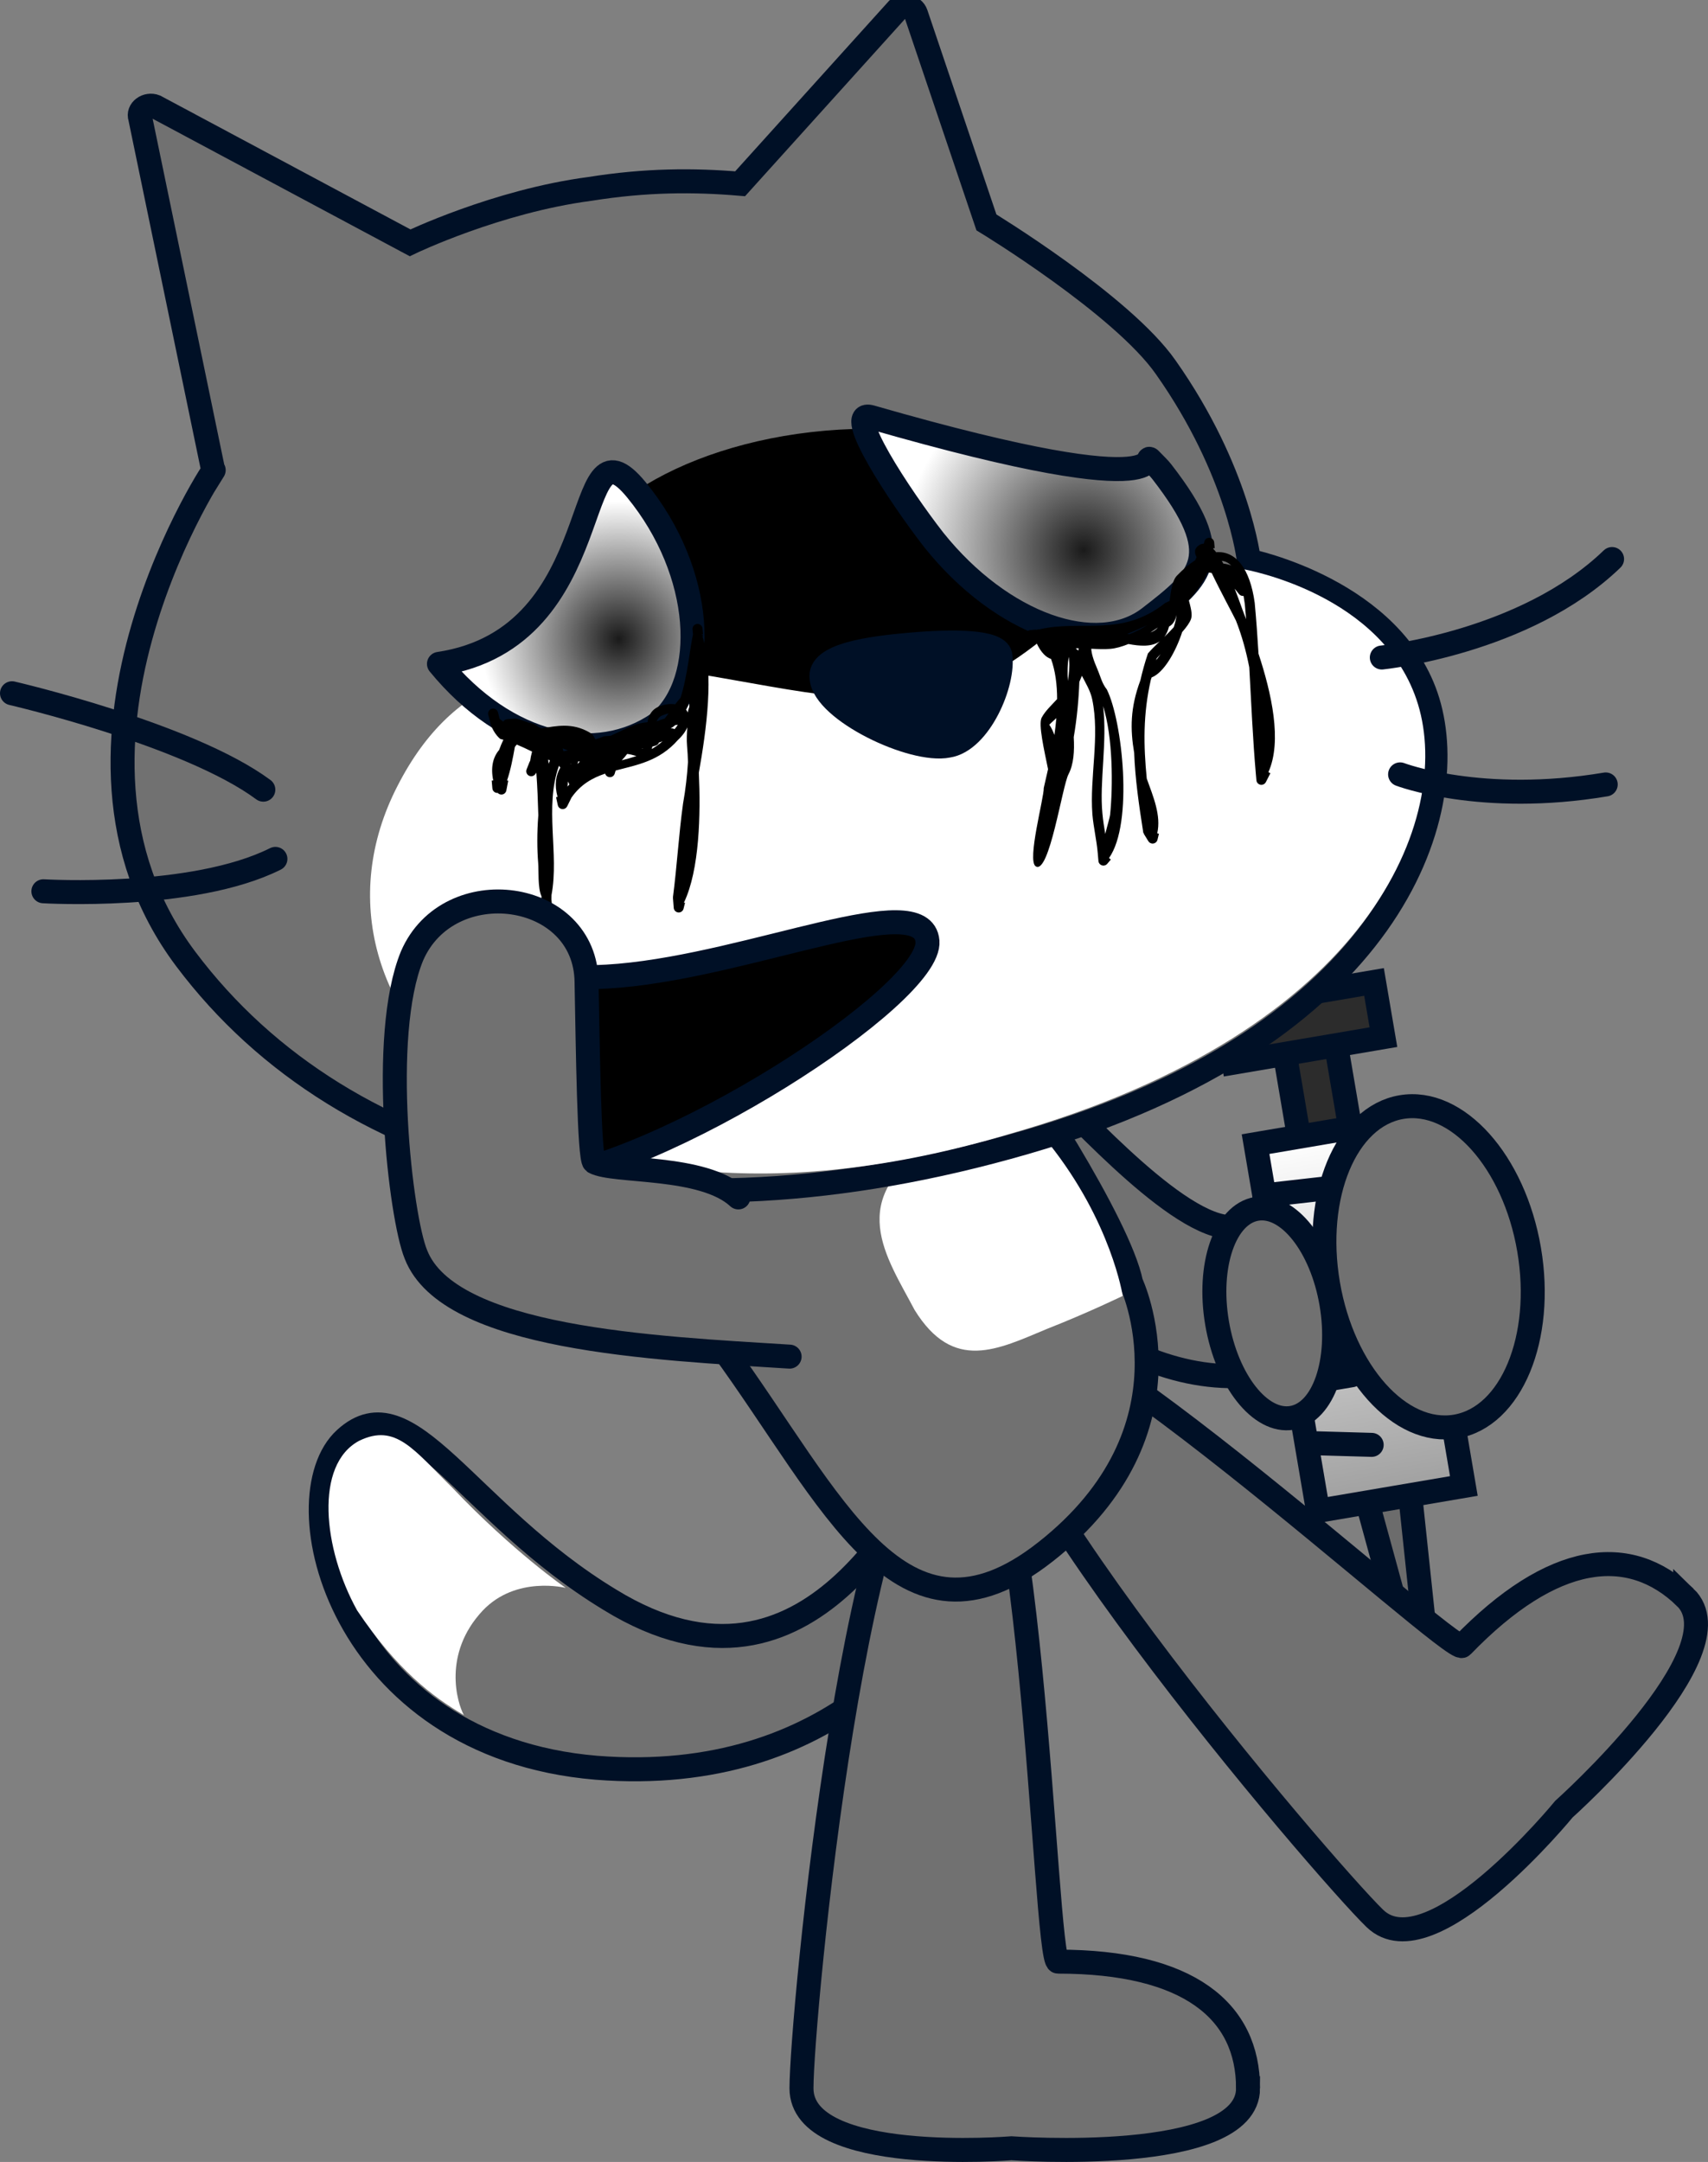 <svg version="1.1" xmlns="http://www.w3.org/2000/svg" xmlns:xlink="http://www.w3.org/1999/xlink" width="85.417" height="108.101" viewBox="0,0,85.417,108.101"><rect x="0" y="0" width="85.417" height="108.101" fill="#808080" stroke="none"/><defs><linearGradient x1="246.344" y1="189.211" x2="249.465" y2="207.547" gradientUnits="userSpaceOnUse" id="color-1"><stop offset="0" stop-color="#ffffff"/><stop offset="1" stop-color="#9f9f9f"/></linearGradient><radialGradient cx="234.095" cy="160.133" r="9.005" gradientUnits="userSpaceOnUse" id="color-2"><stop offset="0" stop-color="#1a1a1a"/><stop offset="1" stop-color="#ffffff"/></radialGradient><radialGradient cx="210.849" cy="164.576" r="6.894" gradientUnits="userSpaceOnUse" id="color-3"><stop offset="0" stop-color="#1a1a1a"/><stop offset="1" stop-color="#ffffff"/></radialGradient></defs><g transform="translate(-179.905,-132.624)"><g data-paper-data="{&quot;isPaintingLayer&quot;:true}" stroke-miterlimit="10" stroke-dasharray="" stroke-dashoffset="0" style="mix-blend-mode: normal"><path d="M232.228,186.908c1.598,1.45 6.994,7.578 9.592,7.047c2.462,-0.543 6.423,-6.405 9.782,-3.007c3.296,3.323 -1.48,7.458 -6.437,9.715c-6.398,2.958 -15.464,-3.008 -16.609,-10.42c-0.32,-2.649 2.012,-4.859 3.672,-3.335z" data-paper-data="{&quot;index&quot;:null}" fill="#717171" fill-rule="evenodd" stroke="#001026" stroke-width="1.2" stroke-linecap="round" stroke-linejoin="round"/><g fill-rule="nonzero" stroke="#001026" stroke-width="1.2" stroke-linejoin="miter"><g><g><path d="M245.805,194.983l-1.812,-10.647l2.563,-0.436l1.812,10.647z" fill="#2c2c2c" stroke-linecap="butt"/><path d="M247.91,206.366l2.374,-0.35l1.563,14.729z" fill="#6c6c6c" stroke-linecap="butt"/><path d="M245.817,208.168l-3.121,-18.336l7.295,-1.242l3.121,18.336z" fill="url(#color-1)" stroke-linecap="butt"/><path d="M246.715,191.988l-3.583,0.407" fill="none" stroke-linecap="round"/><path d="M247.286,195.34l-3.188,0.34" fill="none" stroke-linecap="round"/><path d="M244.303,198.079l2.827,-0.075" fill="none" stroke-linecap="round"/><path d="M247.504,201.389l-2.169,0.369" fill="none" stroke-linecap="round"/><path d="M245.444,204.782l3.058,0.088" fill="none" stroke-linecap="round"/></g><path d="M241.598,185.758l-0.47,-2.76l7.492,-1.275l0.47,2.76z" fill="#2c2c2c" stroke-linecap="butt"/></g><path d="M246.489,197.808c0.491,2.886 -0.391,5.443 -1.97,5.711c-1.579,0.269 -3.257,-1.853 -3.748,-4.738c-0.491,-2.886 0.391,-5.443 1.97,-5.711c1.579,-0.269 3.257,1.853 3.748,4.738z" fill="#717171" stroke-linecap="butt"/><path d="M256.376,195.111c0.751,4.41 -0.892,8.368 -3.669,8.841c-2.777,0.473 -5.636,-2.719 -6.387,-7.13c-0.751,-4.41 0.892,-8.368 3.669,-8.841c2.777,-0.473 5.636,2.719 6.387,7.13z" fill="#717171" stroke-linecap="butt"/></g><g fill-rule="evenodd"><path d="M226.337,206.828c0.961,0.276 3.838,-0.396 2.374,3.47c-1.604,3.847 -7.113,11.649 -18.977,10.717c-12.844,-1.068 -15.835,-13.476 -12.567,-16.449c3.188,-2.913 6.055,3.695 13.233,8.046c10.326,6.358 14.976,-6.061 15.937,-5.785z" fill="#717171" stroke="#001026" stroke-width="1.2" stroke-linecap="round" stroke-linejoin="round"/><path d="M202.538,207.025c3.053,3.208 5.66,4.997 5.66,4.997c0,0 -2.483,-0.63 -4.155,1.137c-2.011,2.148 -1.281,4.605 -0.939,5.224c-1.584,-0.934 -3.329,-2.247 -5.341,-5.238c-1.713,-3.093 -2.13,-7.291 0.106,-8.48c1.836,-0.887 2.722,0.449 4.67,2.361z" fill="#ffffff" stroke="none" stroke-width="1" stroke-linecap="butt" stroke-linejoin="miter"/></g><path d="M264.181,212.489c2.78,2.686 -6.065,10.595 -6.065,10.595c0,0 -6.673,8.153 -9.453,5.467c-2.481,-2.398 -21.748,-24.83 -19.521,-29.566c1.724,-3.667 23.395,16.442 23.883,15.936c4.541,-4.7 8.375,-5.118 11.156,-2.431z" fill="#717171" fill-rule="nonzero" stroke="#001026" stroke-width="1.2" stroke-linecap="butt" stroke-linejoin="miter"/><path d="M242.32,237.042c0,3.866 -11.833,3 -11.833,3c0,0 -10.5,0.866 -10.5,-3c0,-3.451 2.745,-32.893 7.699,-34.582c3.835,-1.308 4.432,28.249 5.134,28.249c6.535,0 9.5,2.467 9.5,6.333z" fill="#717171" fill-rule="nonzero" stroke="#001026" stroke-width="1.2" stroke-linecap="butt" stroke-linejoin="miter"/><g fill-rule="evenodd"><path d="M232.179,210.227c-7.223,5.676 -10.609,-2.604 -16.175,-10.23c-3.035,-4.099 -5.299,-10.225 -1.641,-15.13c1.911,-2.857 6.903,1.023 7.757,-1.007c1.326,-3.024 5.404,-0.422 7.276,1.464c0,0 2.741,2.852 3.9,4.842c1.481,2.475 2.877,5.131 3.175,6.601c0,0 3.49,7.346 -4.291,13.461z" fill="#717171" stroke="#001026" stroke-width="1.2" stroke-linecap="round" stroke-linejoin="round"/><path d="M236.052,197.422c0,0 -1.728,0.84 -3.769,1.642c-2.484,1.034 -4.697,2.197 -6.639,-0.94c-1.395,-2.656 -3.556,-5.564 0.994,-8.385c4.284,-2.725 5.727,0.064 5.727,0.064c3.121,3.918 3.687,7.619 3.687,7.619z" fill="#ffffff" stroke="none" stroke-width="1" stroke-linecap="butt" stroke-linejoin="miter"/></g><g data-paper-data="{&quot;index&quot;:null}"><g><path d="M224.789,133.092c0.281,-0.225 0.788,-0.169 0.923,0.22l3.524,10.432c0,0 6.786,4.123 8.967,7.245c3.668,5.2 4.16,9.674 4.16,9.674c0,0 7.256,1.472 8.949,7.046c1.693,5.573 -1.747,16.716 -20.153,22.043c-18.405,5.327 -33.893,1.565 -41.961,-9.172c-8.068,-10.737 1.902,-25.262 1.374,-24.413l-3.655,-17.648c-0.135,-0.39 0.337,-0.732 0.753,-0.568l12.743,6.814c0,0 4.334,-2.086 8.999,-2.696c2.772,-0.444 5.18,-0.454 7.506,-0.256z" fill="#717171" fill-rule="evenodd" stroke="#001026" stroke-width="1.2" stroke-linecap="butt" stroke-linejoin="miter"/><path d="M235.381,160.316c0.356,4.058 -5.433,7.879 -12.929,8.536c-7.496,0.657 -13.861,-2.1 -14.217,-6.157c-0.356,-4.058 5.433,-7.879 12.929,-8.536c7.496,-0.657 13.861,2.1 14.217,6.157z" fill="#000000" fill-rule="nonzero" stroke="none" stroke-width="NaN" stroke-linecap="butt" stroke-linejoin="miter"/><path d="M242.099,161.088c0,0 7.031,1.191 8.724,6.764c1.693,5.573 -2.19,16.253 -20.404,21.463c-23.671,7.093 -36.384,-6.248 -30.635,-17.392c5.74,-11.244 17.991,-3.183 26.306,-4.514c7.129,-1.127 7.376,-7.472 16.009,-6.322z" fill="#ffffff" fill-rule="evenodd" stroke="none" stroke-width="1" stroke-linecap="butt" stroke-linejoin="miter"/><path d="M260.524,160.577c-4.35,4.196 -11.514,4.924 -11.514,4.924" fill="none" fill-rule="evenodd" stroke="#001026" stroke-width="1.2" stroke-linecap="round" stroke-linejoin="round"/><path d="M260.207,171.848c-6.232,1.048 -10.283,-0.504 -10.283,-0.504" fill="none" fill-rule="evenodd" stroke="#001026" stroke-width="1.2" stroke-linecap="round" stroke-linejoin="round"/><path d="M225.464,164.854c2.092,-0.183 4.301,-0.176 4.462,0.512c0.222,1.386 -1.028,4.306 -2.613,4.545c-1.776,0.356 -6.178,-1.767 -6.318,-3.361c-0.204,-1.187 2.477,-1.522 4.469,-1.697z" fill="#001026" fill-rule="evenodd" stroke="#001026" stroke-width="1.2" stroke-linecap="round" stroke-linejoin="round"/><path d="M180.505,167.288c0,0 8.812,2.039 12.569,4.821" fill="none" fill-rule="evenodd" stroke="#001026" stroke-width="1.2" stroke-linecap="round" stroke-linejoin="round"/><path d="M193.678,175.57c-4.135,2.069 -11.603,1.619 -11.603,1.619" fill="none" fill-rule="evenodd" stroke="#001026" stroke-width="1.2" stroke-linecap="round" stroke-linejoin="round"/><path d="M238.005,156.208c3.282,4.23 2.019,5.262 -0.613,7.299c-2.632,2.038 -7.398,0.347 -10.779,-3.874c-1.704,-2.183 -4.576,-6.564 -3.15,-6.153c16.217,4.667 13.372,1.475 14.044,2.196c0.166,0.178 0.348,0.339 0.498,0.532z" fill="url(#color-2)" fill-rule="evenodd" stroke="#001026" stroke-width="1.2" stroke-linecap="round" stroke-linejoin="round"/><path d="M211.737,157.123c3.373,4.121 3.645,9.518 1.121,11.647c-3.122,2.181 -7.627,1.17 -11,-2.951c8.722,-1.306 6.506,-12.817 9.879,-8.696z" fill="url(#color-3)" fill-rule="evenodd" stroke="#001026" stroke-width="1.2" stroke-linecap="round" stroke-linejoin="round"/><path d="M226.287,179.684c0.235,2.682 -13.238,11.425 -19.977,12.015c-6.74,0.591 -4.194,-7.194 -4.429,-9.877c-0.235,-2.682 2.259,0.178 8.998,-0.412c6.74,-0.591 15.173,-4.409 15.408,-1.727z" fill="#000000" fill-rule="nonzero" stroke="#001026" stroke-width="1.2" stroke-linecap="butt" stroke-linejoin="miter"/></g><path d="M209.632,169.513c0.02,0.023 0.039,0.049 0.057,0.08c0.132,-0.038 0.269,-0.087 0.409,-0.15c0.117,-0.011 0.236,-0.021 0.354,-0.032c0.431,-0.198 0.838,-0.403 1.05,-0.475c0.246,-0.125 0.518,-0.172 0.784,-0.201c0.064,-0.36 0.218,-0.675 0.682,-0.824c0.262,-0.084 0.5,-0.103 0.703,-0.07c0.088,-0.116 0.177,-0.226 0.266,-0.322c0.351,-1.071 0.488,-2.608 0.625,-3.163l-0.023,-0.262c-0.012,-0.138 0.09,-0.259 0.227,-0.271c0.138,-0.012 0.259,0.09 0.271,0.227l0.026,0.292l-0.063,0.006c0.002,0.007 0.005,0.014 0.007,0.021l0.056,0.014c-0.007,0.03 -0.014,0.061 -0.02,0.093c0.581,1.819 0.191,4.636 -0.189,6.786c0.096,2.072 0.035,4.86 -0.744,6.492l0.052,0.013l-0.071,0.287c-0.023,0.104 -0.111,0.185 -0.222,0.194c-0.138,0.012 -0.259,-0.09 -0.271,-0.227c-0,-0.001 -0,-0.002 -0,-0.002l-0.039,-0.498l0.008,-0.001l-0.009,-0.026c0.205,-1.573 0.29,-3.126 0.506,-4.689c0.131,-0.725 0.204,-1.409 0.247,-2.078c-0.008,-0.271 -0.023,-0.542 -0.047,-0.812c-0.026,-0.309 -0.009,-0.616 0.013,-0.922c-0.087,0.204 -0.241,0.42 -0.473,0.635c-0.936,1.066 -2.064,1.245 -3.111,1.524l-0.045,0.15c-0.027,0.098 -0.112,0.173 -0.219,0.182c-0.12,0.011 -0.228,-0.066 -0.261,-0.177c-0.634,0.214 -1.218,0.533 -1.683,1.199l-0.214,0.432c-0.037,0.077 -0.113,0.134 -0.204,0.142c-0.128,0.011 -0.242,-0.076 -0.267,-0.199l-0.086,-0.395l0.074,-0.016c-0.162,-0.603 -0.09,-1.082 0.139,-1.464c-0.022,-0.031 -0.044,-0.062 -0.067,-0.093c-0.74,2.079 0.017,4.385 -0.374,6.463c-0.001,0.072 -0.003,0.145 -0.004,0.218l0.025,0.282c0.012,0.138 -0.09,0.259 -0.227,0.271c-0.138,0.012 -0.259,-0.09 -0.271,-0.227l-0.026,-0.292l0.006,-0.001l-0.007,-0.013c0.001,-0.059 0.002,-0.118 0.003,-0.176c-0.193,-0.41 -0.134,-1.3 -0.165,-1.663c-0.055,-0.657 -0.063,-1.514 0.007,-2.386c-0.021,-0.714 -0.046,-1.432 -0.1,-2.131l-0.045,0.067c-0.041,0.061 -0.108,0.104 -0.187,0.111c-0.138,0.012 -0.259,-0.09 -0.271,-0.227c-0.004,-0.042 0.003,-0.082 0.018,-0.118l0.159,-0.402l0.014,0.006c0.021,-0.159 0.051,-0.316 0.094,-0.469c0.002,-0.007 0.004,-0.013 0.006,-0.021c-0.254,-0.125 -0.51,-0.245 -0.764,-0.351c-0.003,0.003 -0.007,0.007 -0.01,0.01c-0.032,0.034 -0.061,0.071 -0.088,0.112c-0.102,0.571 -0.207,1.131 -0.39,1.673l0.059,0.011l-0.094,0.485c-0.019,0.109 -0.109,0.197 -0.225,0.207c-0.081,0.007 -0.155,-0.025 -0.206,-0.08c-0.136,0.011 -0.256,-0.091 -0.268,-0.227l-0.034,-0.39l0.077,-0.007c-0.14,-0.666 -0.004,-1.177 0.294,-1.524c0.063,-0.176 0.135,-0.348 0.214,-0.511c-0.053,-0.015 -0.105,-0.029 -0.158,-0.042c-0.217,-0.184 -0.373,-0.444 -0.471,-0.711l-0,-0.01l-0.002,0.001l-0.124,-0.48c-0.004,-0.015 -0.007,-0.03 -0.008,-0.045c-0.012,-0.138 0.09,-0.259 0.227,-0.271c0.125,-0.011 0.237,0.072 0.265,0.191l0.084,0.324c0.06,0.049 0.119,0.095 0.178,0.136c0.04,-0.066 0.11,-0.113 0.192,-0.12l0.39,-0.034l0.001,0.014l0.039,-0.015c0.23,0.053 0.448,0.125 0.659,0.209c0.182,0.028 0.352,0.092 0.468,0.203c0.055,0.026 0.11,0.052 0.165,0.078c0.755,-0.113 1.525,-0.304 2.413,0.212c0.116,0.068 0.192,0.157 0.236,0.26zM212.05,170.042c-0.016,0.006 -0.031,0.012 -0.047,0.019c0.021,0.002 0.035,0.001 0.038,-0.004c0.003,-0.005 0.006,-0.01 0.009,-0.015zM214.377,167.977c0.001,-0.092 0.002,-0.185 0.003,-0.278c-0.05,0.143 -0.105,0.28 -0.165,0.409c0.04,0.052 0.072,0.101 0.097,0.147c0,-0.011 -0,-0.021 -0,-0.032c-0,-0.064 0.031,-0.155 0.064,-0.245zM213.802,168.865c-0.042,0.006 -0.084,0.012 -0.127,0.017c-0.074,0.064 -0.152,0.119 -0.235,0.163c-0.002,0.001 -0.004,0.002 -0.007,0.004l0.045,-0.004c0.058,-0.005 0.113,0.01 0.159,0.04c0.068,-0.078 0.123,-0.151 0.166,-0.22zM212.742,168.693c0.001,-0 0.003,-0 0.004,-0c0.13,-0.055 0.268,-0.102 0.402,-0.142c0.062,-0.079 0.125,-0.165 0.191,-0.255c-0.102,0.022 -0.214,0.06 -0.336,0.113c-0.124,0.055 -0.206,0.155 -0.261,0.284zM208.895,170.694c-0.028,0.003 -0.055,0.007 -0.083,0.009c-0.007,0.041 -0.013,0.083 -0.018,0.126l0.091,-0.108c0.004,-0.009 0.007,-0.018 0.01,-0.027zM212.496,170.079c0.185,-0.109 0.368,-0.237 0.546,-0.392c-0.06,0.026 -0.121,0.049 -0.181,0.065c-0.028,0.075 -0.09,0.133 -0.169,0.155l-0.162,0.047c-0.01,0.043 -0.021,0.084 -0.034,0.125zM207.342,170.813c0.022,-0.056 0.044,-0.111 0.067,-0.165c-0.03,-0.015 -0.061,-0.03 -0.091,-0.045c0.009,0.069 0.017,0.139 0.024,0.209zM208.859,171.428c0.002,-0.001 0.004,-0.003 0.006,-0.004c-0.002,0 -0.003,0 -0.005,0.001zM211.731,170.427c-0.154,-0.047 -0.325,-0.092 -0.461,-0.105c-0.09,0.119 -0.181,0.225 -0.274,0.319c0.245,-0.062 0.492,-0.129 0.736,-0.214zM208.042,170.044c0.015,0.044 0.029,0.093 0.042,0.147c0.072,-0.018 0.146,-0.034 0.221,-0.049c-0.087,-0.032 -0.175,-0.065 -0.263,-0.098zM208.441,170.83c0.004,0.002 0.009,0.004 0.013,0.007c0.002,-0.014 0.004,-0.028 0.006,-0.042c-0.007,0.011 -0.013,0.023 -0.019,0.035zM208.282,171.955c0.033,-0.038 0.066,-0.075 0.1,-0.111c-0.014,-0.018 -0.026,-0.038 -0.034,-0.06l-0.036,-0.084c-0.008,0.086 -0.018,0.171 -0.029,0.254z" fill="#000000" fill-rule="nonzero" stroke="none" stroke-width="0.5" stroke-linecap="butt" stroke-linejoin="miter"/><path d="M237.722,165.635c0.076,-0.094 0.151,-0.196 0.224,-0.304c-0.073,0.076 -0.139,0.146 -0.194,0.21c-0.01,0.032 -0.02,0.063 -0.03,0.094zM239.022,164.238c-0.312,0.957 -0.909,2.025 -1.524,2.259c-0.013,0.04 -0.027,0.079 -0.04,0.118c-0.393,1.723 -0.366,3.275 -0.204,4.939c0.326,0.909 0.728,1.847 0.524,2.738l0.085,0.02l-0.071,0.295c-0.022,0.105 -0.111,0.187 -0.223,0.197c-0.099,0.009 -0.19,-0.042 -0.238,-0.123l-0.226,-0.368l0.013,-0.008l-0.036,-0.038c-0.223,-1.415 -0.409,-2.716 -0.457,-3.998c-0.199,-1.18 -0.205,-2.241 0.31,-3.625c0.099,-0.44 0.224,-0.888 0.378,-1.346c0.127,-0.154 0.349,-0.371 0.591,-0.607c-0.408,0.288 -0.993,0.242 -1.565,0.135c-0.329,0.134 -0.637,0.219 -0.902,0.242c-0.292,0.026 -0.622,0.011 -0.958,-0.005c0.01,0.228 0.103,0.554 0.302,1.01c0.163,0.374 0.221,0.704 0.478,1.028c0.775,1.557 1.341,6.684 0.107,8.427l0.091,0.076l-0.178,0.212v0v0c-0.041,0.049 -0.101,0.082 -0.17,0.088c-0.138,0.012 -0.259,-0.09 -0.271,-0.227l-0.034,-0.39c-0.055,-0.65 -0.211,-1.283 -0.268,-1.941c-0.144,-1.847 0.381,-3.901 -0.01,-5.756c-0.089,-0.424 -0.318,-0.795 -0.515,-1.176c-0.042,0.103 -0.085,0.206 -0.128,0.306c-0.027,0.797 -0.115,1.811 -0.28,2.761c0.04,0.707 -0.004,1.356 -0.258,1.849c-0.315,0.576 -0.967,5.058 -1.646,4.61c-0.441,-0.291 0.418,-3.419 0.405,-3.918c0.068,-0.289 0.141,-0.604 0.214,-0.938c-0.184,-0.914 -0.498,-2.25 -0.317,-2.581c0.191,-0.349 0.49,-0.614 0.771,-0.924c-0.001,-0.718 -0.087,-1.408 -0.305,-2.007c-0.235,-0.071 -0.49,-0.301 -0.716,-0.777c-0.055,-0.001 -0.111,0 -0.167,0.002l-0.06,-0.078l-0.026,0.031l-0.212,-0.178c-0.049,-0.041 -0.082,-0.101 -0.088,-0.17c-0.012,-0.138 0.09,-0.259 0.227,-0.271l0.292,-0.026l0.002,0.019c0.011,-0.005 0.023,-0.01 0.036,-0.015c0.05,-0.017 0.092,-0.02 0.129,-0.015c2.114,-0.497 4.102,0.416 6.288,-1.316c0.079,-0.034 0.153,-0.069 0.222,-0.104c0.071,-0.483 0.127,-1.017 0.372,-1.27c0.315,-0.326 0.62,-0.582 0.913,-0.771c0.02,-0.051 0.042,-0.102 0.066,-0.154c-0.127,-0.234 -0.116,-0.448 0.143,-0.605c0.073,-0.044 0.147,-0.064 0.22,-0.064l0.024,-0.098c0.022,-0.105 0.111,-0.187 0.223,-0.197c0.138,-0.012 0.259,0.09 0.271,0.227l0.026,0.292l-0.084,0.007l-0.003,0.011c0.054,0.054 0.107,0.116 0.16,0.184c0.978,-0.077 1.691,0.809 1.927,2.525c0.08,0.852 0.14,1.702 0.191,2.55c0.643,1.954 1.196,4.368 0.493,5.924l0.101,0.051l-0.225,0.442c-0.037,0.076 -0.112,0.131 -0.203,0.139c-0.138,0.012 -0.259,-0.09 -0.271,-0.227l-0.026,-0.292c-0.158,-1.798 -0.231,-3.578 -0.331,-5.358c-0.153,-0.781 -0.362,-1.561 -0.667,-2.337c-0.123,-0.263 -0.785,-1.481 -1.212,-2.379c-0.071,-0.013 -0.141,-0.022 -0.211,-0.025c-0.21,0.465 -0.539,0.934 -0.935,1.377c0.089,0.346 0.195,0.711 0.113,0.948c-0.066,0.189 -0.236,0.42 -0.449,0.661zM235.069,167.933c0.221,1.76 -0.19,3.798 -0.032,5.369c0.03,0.346 0.086,0.684 0.142,1.021c0.1,-0.41 0.227,-0.814 0.244,-0.977c0.143,-1.39 0.144,-3.879 -0.354,-5.414zM233.309,166.673c0.061,-0.388 0.092,-0.727 0.067,-0.987l-0.019,-0.218c-0.07,0.356 -0.075,0.766 -0.048,1.205zM232.635,169.377c0.04,-0.28 0.073,-0.563 0.098,-0.846c-0.188,0.174 -0.355,0.324 -0.352,0.328c0.107,0.162 0.19,0.336 0.255,0.518zM233.848,165.04c-0.031,-0 -0.062,-0 -0.093,-0c-0.019,0.003 -0.039,0.005 -0.058,0.008c0.029,0.014 0.055,0.032 0.077,0.056l0.054,0.056c0.006,-0.035 0.013,-0.076 0.021,-0.119zM238.135,164.469c0.166,-0.163 0.33,-0.328 0.47,-0.484c0.072,-0.22 0.121,-0.43 0.14,-0.615c-0.059,0.258 -0.162,0.473 -0.377,0.582c-0.054,0.214 -0.134,0.383 -0.234,0.517zM241.653,162.063c0.256,0.652 0.446,1.233 0.523,1.396c0.016,0.041 0.032,0.083 0.048,0.125c-0.021,-0.254 -0.043,-0.508 -0.067,-0.763c-0.019,-0.14 -0.04,-0.273 -0.062,-0.4c-0.003,0 -0.007,0.001 -0.01,0.001c-0.088,0.008 -0.169,-0.031 -0.219,-0.096l-0.207,-0.258c-0.002,-0.002 -0.004,-0.003 -0.006,-0.005zM237.44,164.248c0.148,-0.054 0.275,-0.135 0.371,-0.249c-0.123,0.087 -0.248,0.171 -0.371,0.249zM237.276,163.882c-0.303,0.147 -0.642,0.298 -1,0.441c0.038,0.003 0.076,0.006 0.114,0.009c0.303,-0.116 0.601,-0.269 0.886,-0.45zM238.886,162.325c-0.001,0.007 -0.003,0.013 -0.004,0.02c0.002,-0.003 0.004,-0.006 0.006,-0.009c-0.001,-0.004 -0.002,-0.007 -0.002,-0.011zM241.084,160.804c0.14,0.016 0.273,0.047 0.395,0.095c-0.138,-0.134 -0.294,-0.212 -0.472,-0.233c0.026,0.045 0.052,0.091 0.077,0.138z" fill="#000000" fill-rule="nonzero" stroke="none" stroke-width="0.5" stroke-linecap="butt" stroke-linejoin="miter"/></g><path d="M219.393,200.458c-6.802,-0.423 -17.043,-0.874 -18.689,-5.111c-0.759,-1.834 -1.837,-10.941 -0.193,-14.926c1.833,-4.238 8.695,-3.322 8.728,1.326c0.064,3.289 0.129,8.791 0.382,8.981c0.98,0.537 5.439,0.125 7.21,1.769" data-paper-data="{&quot;index&quot;:null}" fill="#717171" fill-rule="evenodd" stroke="#001026" stroke-width="1.2" stroke-linecap="round" stroke-linejoin="round"/></g></g></svg>